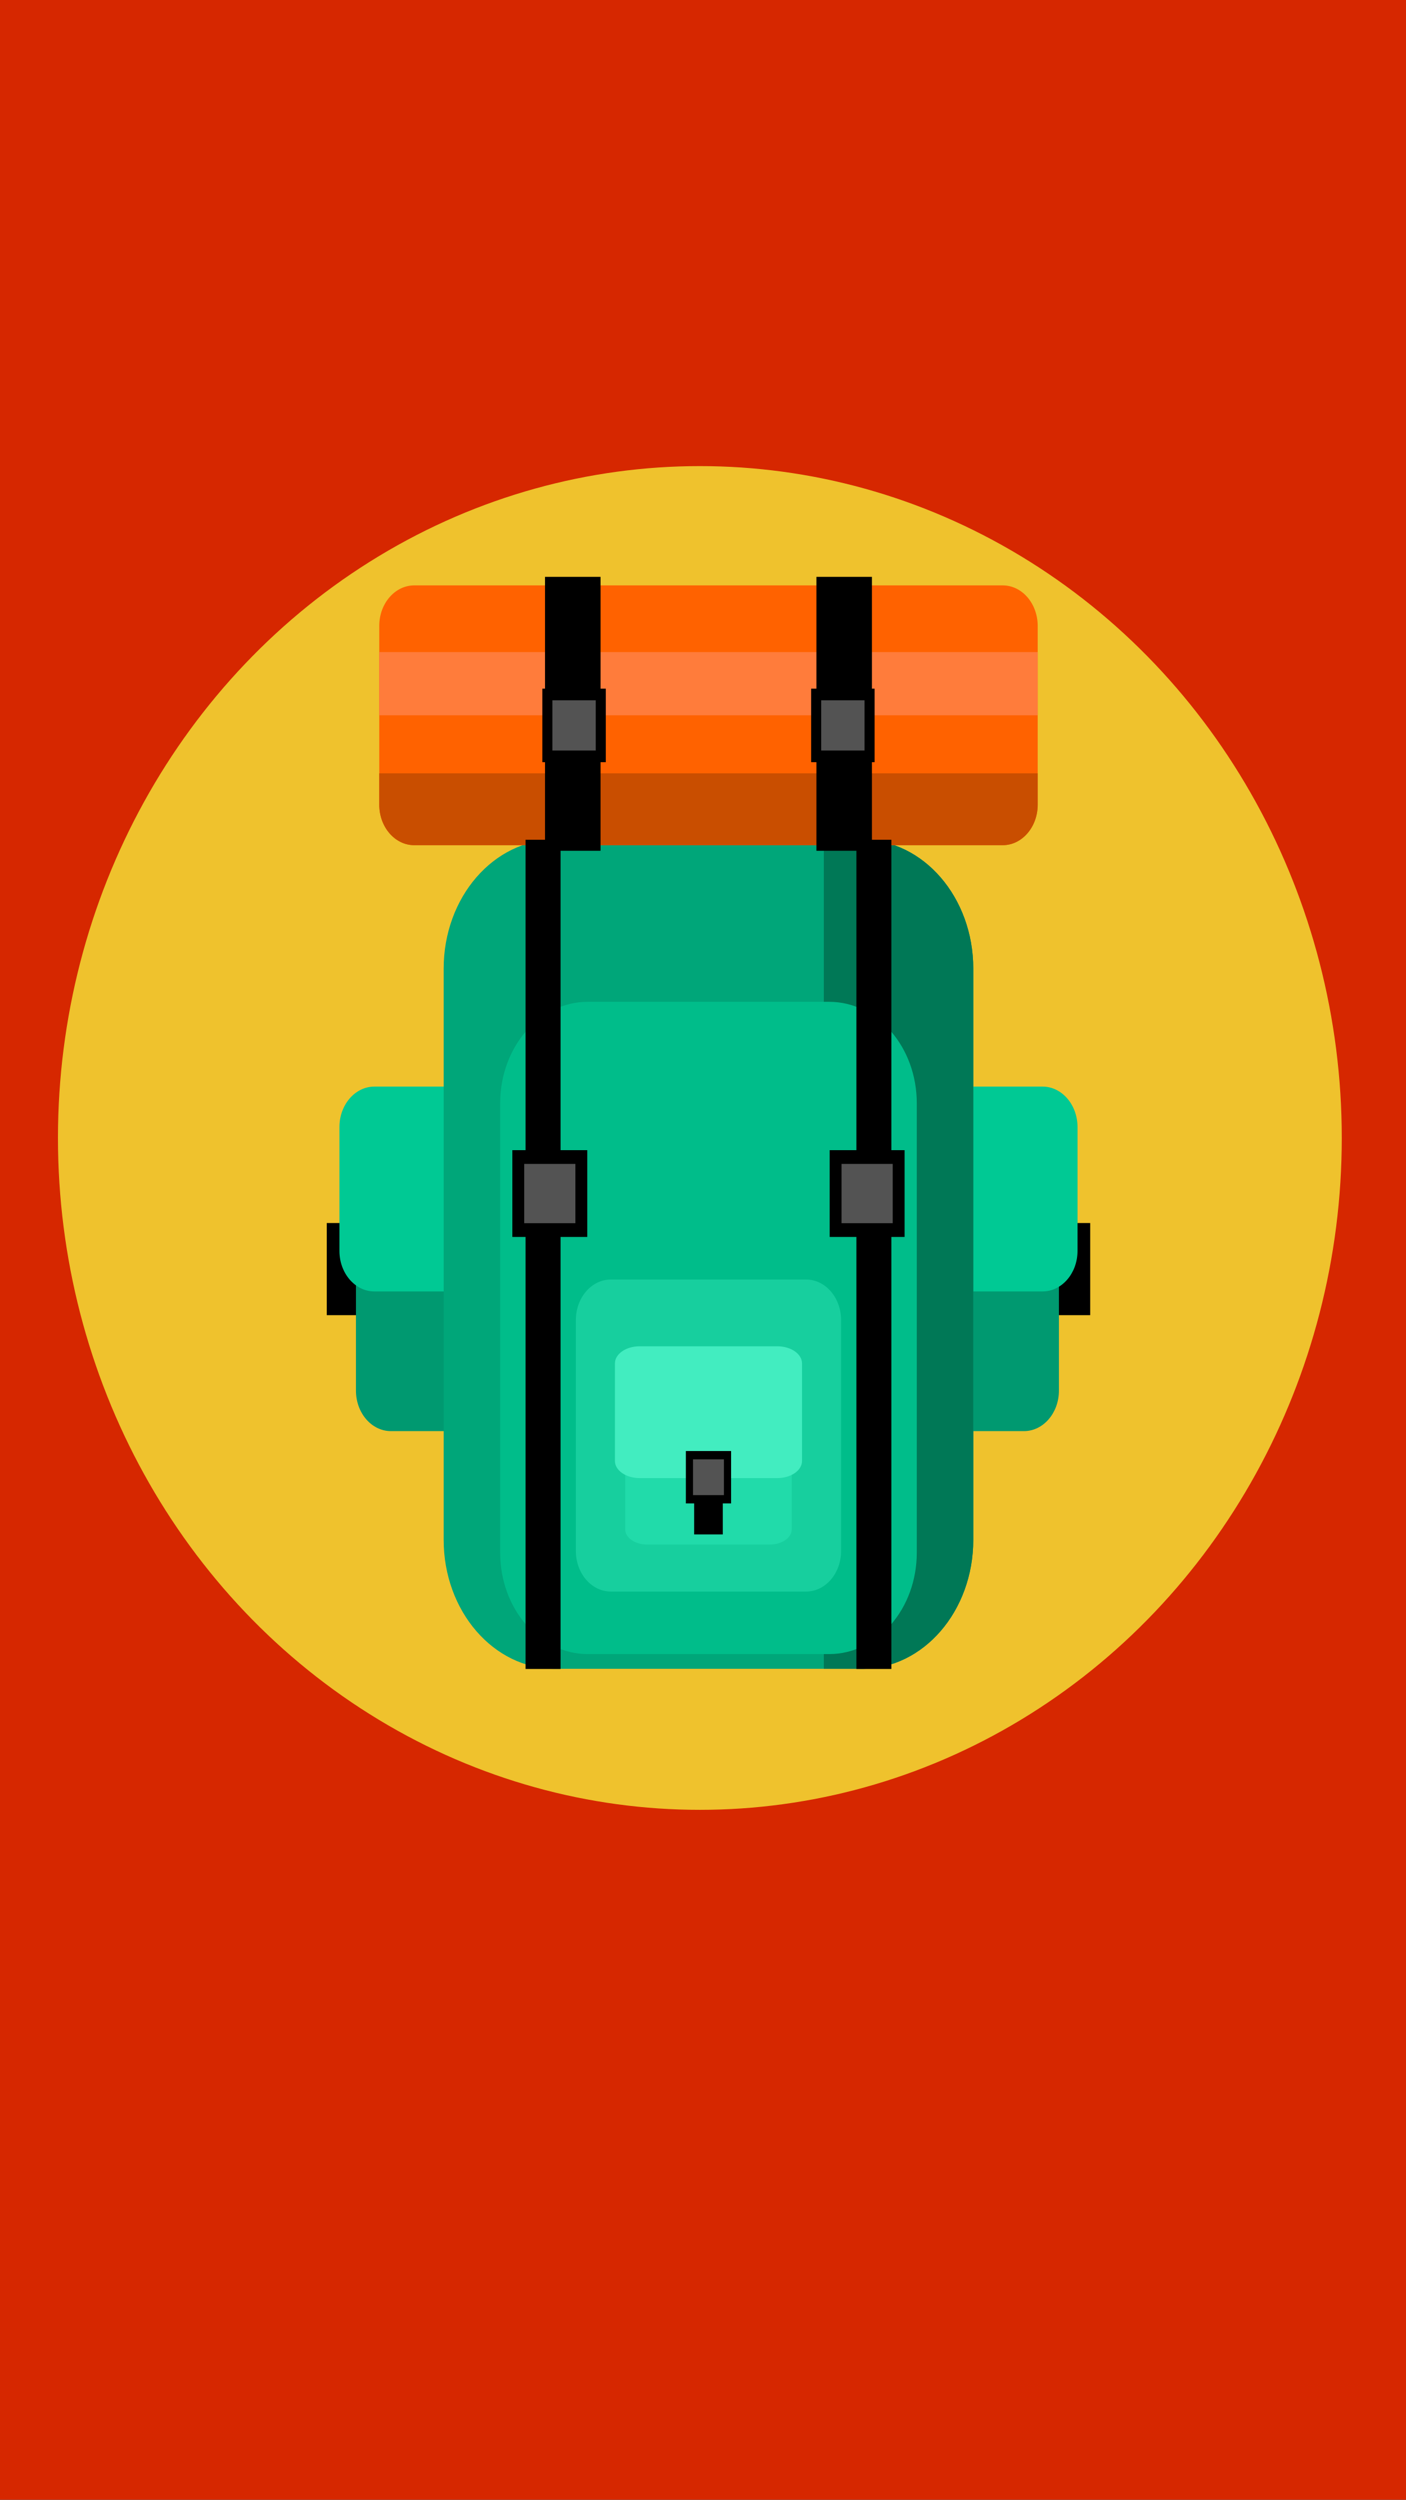 <svg viewBox='0 0 2300 4089' xmlns='http://www.w3.org/2000/svg' fillRule='evenodd'
clipRule='evenodd' strokeLinejoin='round' strokeMiterlimit='1.414'>
    <g transform='scale(1.852)'>
        <rect id='Plan-de-travail1' width='1242' height='2208' fill='none' />
        <clippath id='_clip1'>
            <rect id='Plan-de-travail11' width='1242' height='2208' />
        </clippath>
        <g clipPath='url(#_clip1)'>
            <rect x='2.955' y='1.811' width='1236.22' height='2044.62' fill='#d62700'
            transform='matrix(1.009 0 0 1.087 -4.18 -14.82)' />
            <ellipse cx='701.145' cy='927.393' rx='566.992' ry='593.427' fill='#efc22d'
            transform='translate(-82.96 77.71)' />
            <rect x='67.251' y='297.665' width='17.462' height='19.842' fillRule='nonzero'
            transform='matrix(3.54 0 0 4.101 50.546 -140.489)' />
            <rect x='240.281' y='297.665' width='17.462' height='19.842' fillRule='nonzero'
            transform='matrix(3.54 0 0 4.101 50.546 -140.489)' />
            <path d='M123.348,333.752C123.348,338.574 119.44,342.482 114.618,342.482L83.268,342.482C78.446,342.482 74.537,338.574 74.537,333.752L74.537,280.973C74.537,276.151 78.446,272.242 83.268,272.242L114.618,272.242C119.44,272.242 123.348,276.151 123.348,280.973L123.348,333.752Z'
            fill='#009970' fillRule='nonzero' transform='matrix(3.54 0 0 4.101 50.546 -140.489)'
            />
            <path d='M249.94,333.752C249.94,338.574 246.031,342.482 241.209,342.482L209.859,342.482C205.038,342.482 201.128,338.574 201.128,333.752L201.128,280.973C201.128,276.151 205.038,272.242 209.859,272.242L241.209,272.242C246.031,272.242 249.94,276.151 249.94,280.973L249.94,333.752Z'
            fill='#009970' fillRule='nonzero' transform='matrix(3.54 0 0 4.101 50.546 -140.489)'
            />
            <path d='M109.401,303.665C109.401,308.487 105.492,312.396 100.671,312.396L79.144,312.396C74.322,312.396 70.413,308.487 70.413,303.665L70.413,277.008C70.413,272.186 74.322,268.277 79.144,268.277L100.671,268.277C105.492,268.277 109.401,272.186 109.401,277.008L109.401,303.665Z'
            fill='#00c994' fillRule='nonzero' transform='matrix(3.54 0 0 4.101 50.546 -140.489)'
            />
            <path d='M254.581,303.665C254.581,308.487 250.672,312.396 245.85,312.396L224.323,312.396C219.502,312.396 215.593,308.487 215.593,303.665L215.593,277.008C215.593,272.186 219.502,268.277 224.323,268.277L245.85,268.277C250.672,268.277 254.581,272.186 254.581,277.008L254.581,303.665Z'
            fill='#00c994' fillRule='nonzero' transform='matrix(3.54 0 0 4.101 50.546 -140.489)'
            />
            <path d='M228.571,365.894C228.571,381.237 216.133,393.674 200.791,393.674L124.203,393.674C108.861,393.674 96.423,381.237 96.423,365.894L96.423,242.877C96.423,227.535 108.861,215.097 124.203,215.097L200.791,215.097C216.133,215.097 228.571,227.535 228.571,242.877L228.571,365.894Z'
            fill='#00a679' fillRule='nonzero' transform='matrix(3.54 0 0 4.101 50.546 -140.489)'
            />
            <path d='M200.791,215.097L191.28,215.097L191.28,393.674L200.791,393.674C216.133,393.674 228.571,381.237 228.571,365.894L228.571,242.877C228.571,227.535 216.133,215.097 200.791,215.097'
            fill='#007856' fillRule='nonzero' transform='matrix(3.54 0 0 4.101 50.546 -140.489)'
            />
            <path d='M214.474,368.645C214.474,380.715 204.69,390.499 192.621,390.499L132.372,390.499C120.304,390.499 110.519,380.715 110.519,368.645L110.519,271.874C110.519,259.804 120.304,250.02 132.372,250.02L192.621,250.02C204.69,250.02 214.474,259.804 214.474,271.874L214.474,368.645Z'
            fill='#00bd8a' fillRule='nonzero' transform='matrix(3.54 0 0 4.101 50.546 -140.489)'
            />
            <path d='M244.643,207.557C244.643,212.379 240.734,216.287 235.912,216.287L89.082,216.287C84.26,216.287 80.351,212.379 80.351,207.557L80.351,169.065C80.351,164.243 84.26,160.334 89.082,160.334L235.912,160.334C240.734,160.334 244.643,164.243 244.643,169.065L244.643,207.557Z'
            fill='#ff6200' fillRule='nonzero' transform='matrix(3.54 0 0 4.101 50.546 -140.489)'
            />
            <path d='M80.352,200.811L80.352,207.557C80.352,212.378 84.26,216.287 89.082,216.287L235.913,216.287C240.734,216.287 244.644,212.378 244.644,207.557L244.644,200.811L80.352,200.811Z'
            fill='#c94e00' fillRule='nonzero' transform='matrix(3.54 0 0 4.101 50.546 -140.489)'
            />
            <rect x='80.352' y='174.698' width='164.292' height='13.613' fill='#ff7c3b'
            fillRule='nonzero' transform='matrix(3.54 0 0 4.101 50.546 -140.489)'
            />
            <rect x='121.713' y='158.495' width='13.852' height='58.996' fillRule='nonzero'
            transform='matrix(3.54 0 0 4.101 50.546 -140.489)' />
            <rect x='189.43' y='158.495' width='13.851' height='58.996' fillRule='nonzero'
            transform='matrix(3.54 0 0 4.101 50.546 -140.489)' />
            <path d='M195.585,368.303C195.585,373.125 191.677,377.034 186.855,377.034L138.139,377.034C133.317,377.034 129.408,373.125 129.408,368.303L129.408,318.562C129.408,313.74 133.317,309.831 138.139,309.831L186.855,309.831C191.677,309.831 195.585,313.74 195.585,318.562L195.585,368.303Z'
            fill='#17cf9e' fillRule='nonzero' transform='matrix(3.54 0 0 4.101 50.546 -140.489)'
            />
            <path d='M183.273,363.629C183.273,365.442 180.819,366.912 177.792,366.912L147.203,366.912C144.175,366.912 141.72,365.442 141.72,363.629L141.72,344.927C141.72,343.114 144.175,341.645 147.203,341.645L177.792,341.645C180.819,341.645 183.273,343.114 183.273,344.927L183.273,363.629Z'
            fill='#21dbaa' fillRule='nonzero' transform='matrix(3.54 0 0 4.101 50.546 -140.489)'
            />
            <path d='M185.839,348.91C185.839,350.946 183.082,352.597 179.68,352.597L145.315,352.597C141.914,352.597 139.156,350.946 139.156,348.91L139.156,327.898C139.156,325.861 141.914,324.21 145.315,324.21L179.68,324.21C183.082,324.21 185.839,325.861 185.839,327.898L185.839,348.91Z'
            fill='#42edc0' fillRule='nonzero' transform='matrix(3.54 0 0 4.101 50.546 -140.489)'
            />
            <rect x='121.045' y='182.576' width='15.834' height='15.833' fillRule='nonzero'
            transform='matrix(3.54 0 0 4.101 50.546 -140.489)' />
            <rect x='123.555' y='185.085' width='10.815' height='10.815' fill='#535353'
            fillRule='nonzero' transform='matrix(3.54 0 0 4.101 50.546 -140.489)'
            />
            <rect x='188.115' y='182.576' width='15.833' height='15.833' fillRule='nonzero'
            transform='matrix(3.54 0 0 4.101 50.546 -140.489)' />
            <rect x='190.623' y='185.085' width='10.816' height='10.815' fill='#535353'
            fillRule='nonzero' transform='matrix(3.54 0 0 4.101 50.546 -140.489)'
            />
            <rect x='158.925' y='355.209' width='7.144' height='9.524' fillRule='nonzero'
            transform='matrix(3.54 0 0 4.101 50.546 -140.489)' />
            <rect x='156.855' y='346.767' width='11.286' height='11.287' fillRule='nonzero'
            transform='matrix(3.54 0 0 4.101 50.546 -140.489)' />
            <rect x='158.643' y='348.556' width='7.709' height='7.71' fill='#535353'
            fillRule='nonzero' transform='matrix(3.54 0 0 4.101 50.546 -140.489)'
            />
            <rect x='116.859' y='215.118' width='8.731' height='178.586' fillRule='nonzero'
            transform='matrix(3.54 0 0 4.101 50.546 -140.489)' />
            <rect x='199.406' y='215.118' width='8.73' height='178.586' fillRule='nonzero'
            transform='matrix(3.54 0 0 4.101 50.546 -140.489)' />
            <rect x='113.562' y='281.969' width='18.692' height='18.692' fillRule='nonzero'
            transform='matrix(3.54 0 0 4.101 50.546 -140.489)' />
            <rect x='116.523' y='284.93' width='12.769' height='12.769' fill='#535353'
            fillRule='nonzero' transform='matrix(3.54 0 0 4.101 50.546 -140.489)'
            />
            <rect x='192.74' y='281.969' width='18.692' height='18.692' fillRule='nonzero'
            transform='matrix(3.54 0 0 4.101 50.546 -140.489)' />
            <rect x='195.701' y='284.93' width='12.768' height='12.769' fill='#535353'
            fillRule='nonzero' transform='matrix(3.54 0 0 4.101 50.546 -140.489)'
            />
        </g>
    </g>
</svg>
